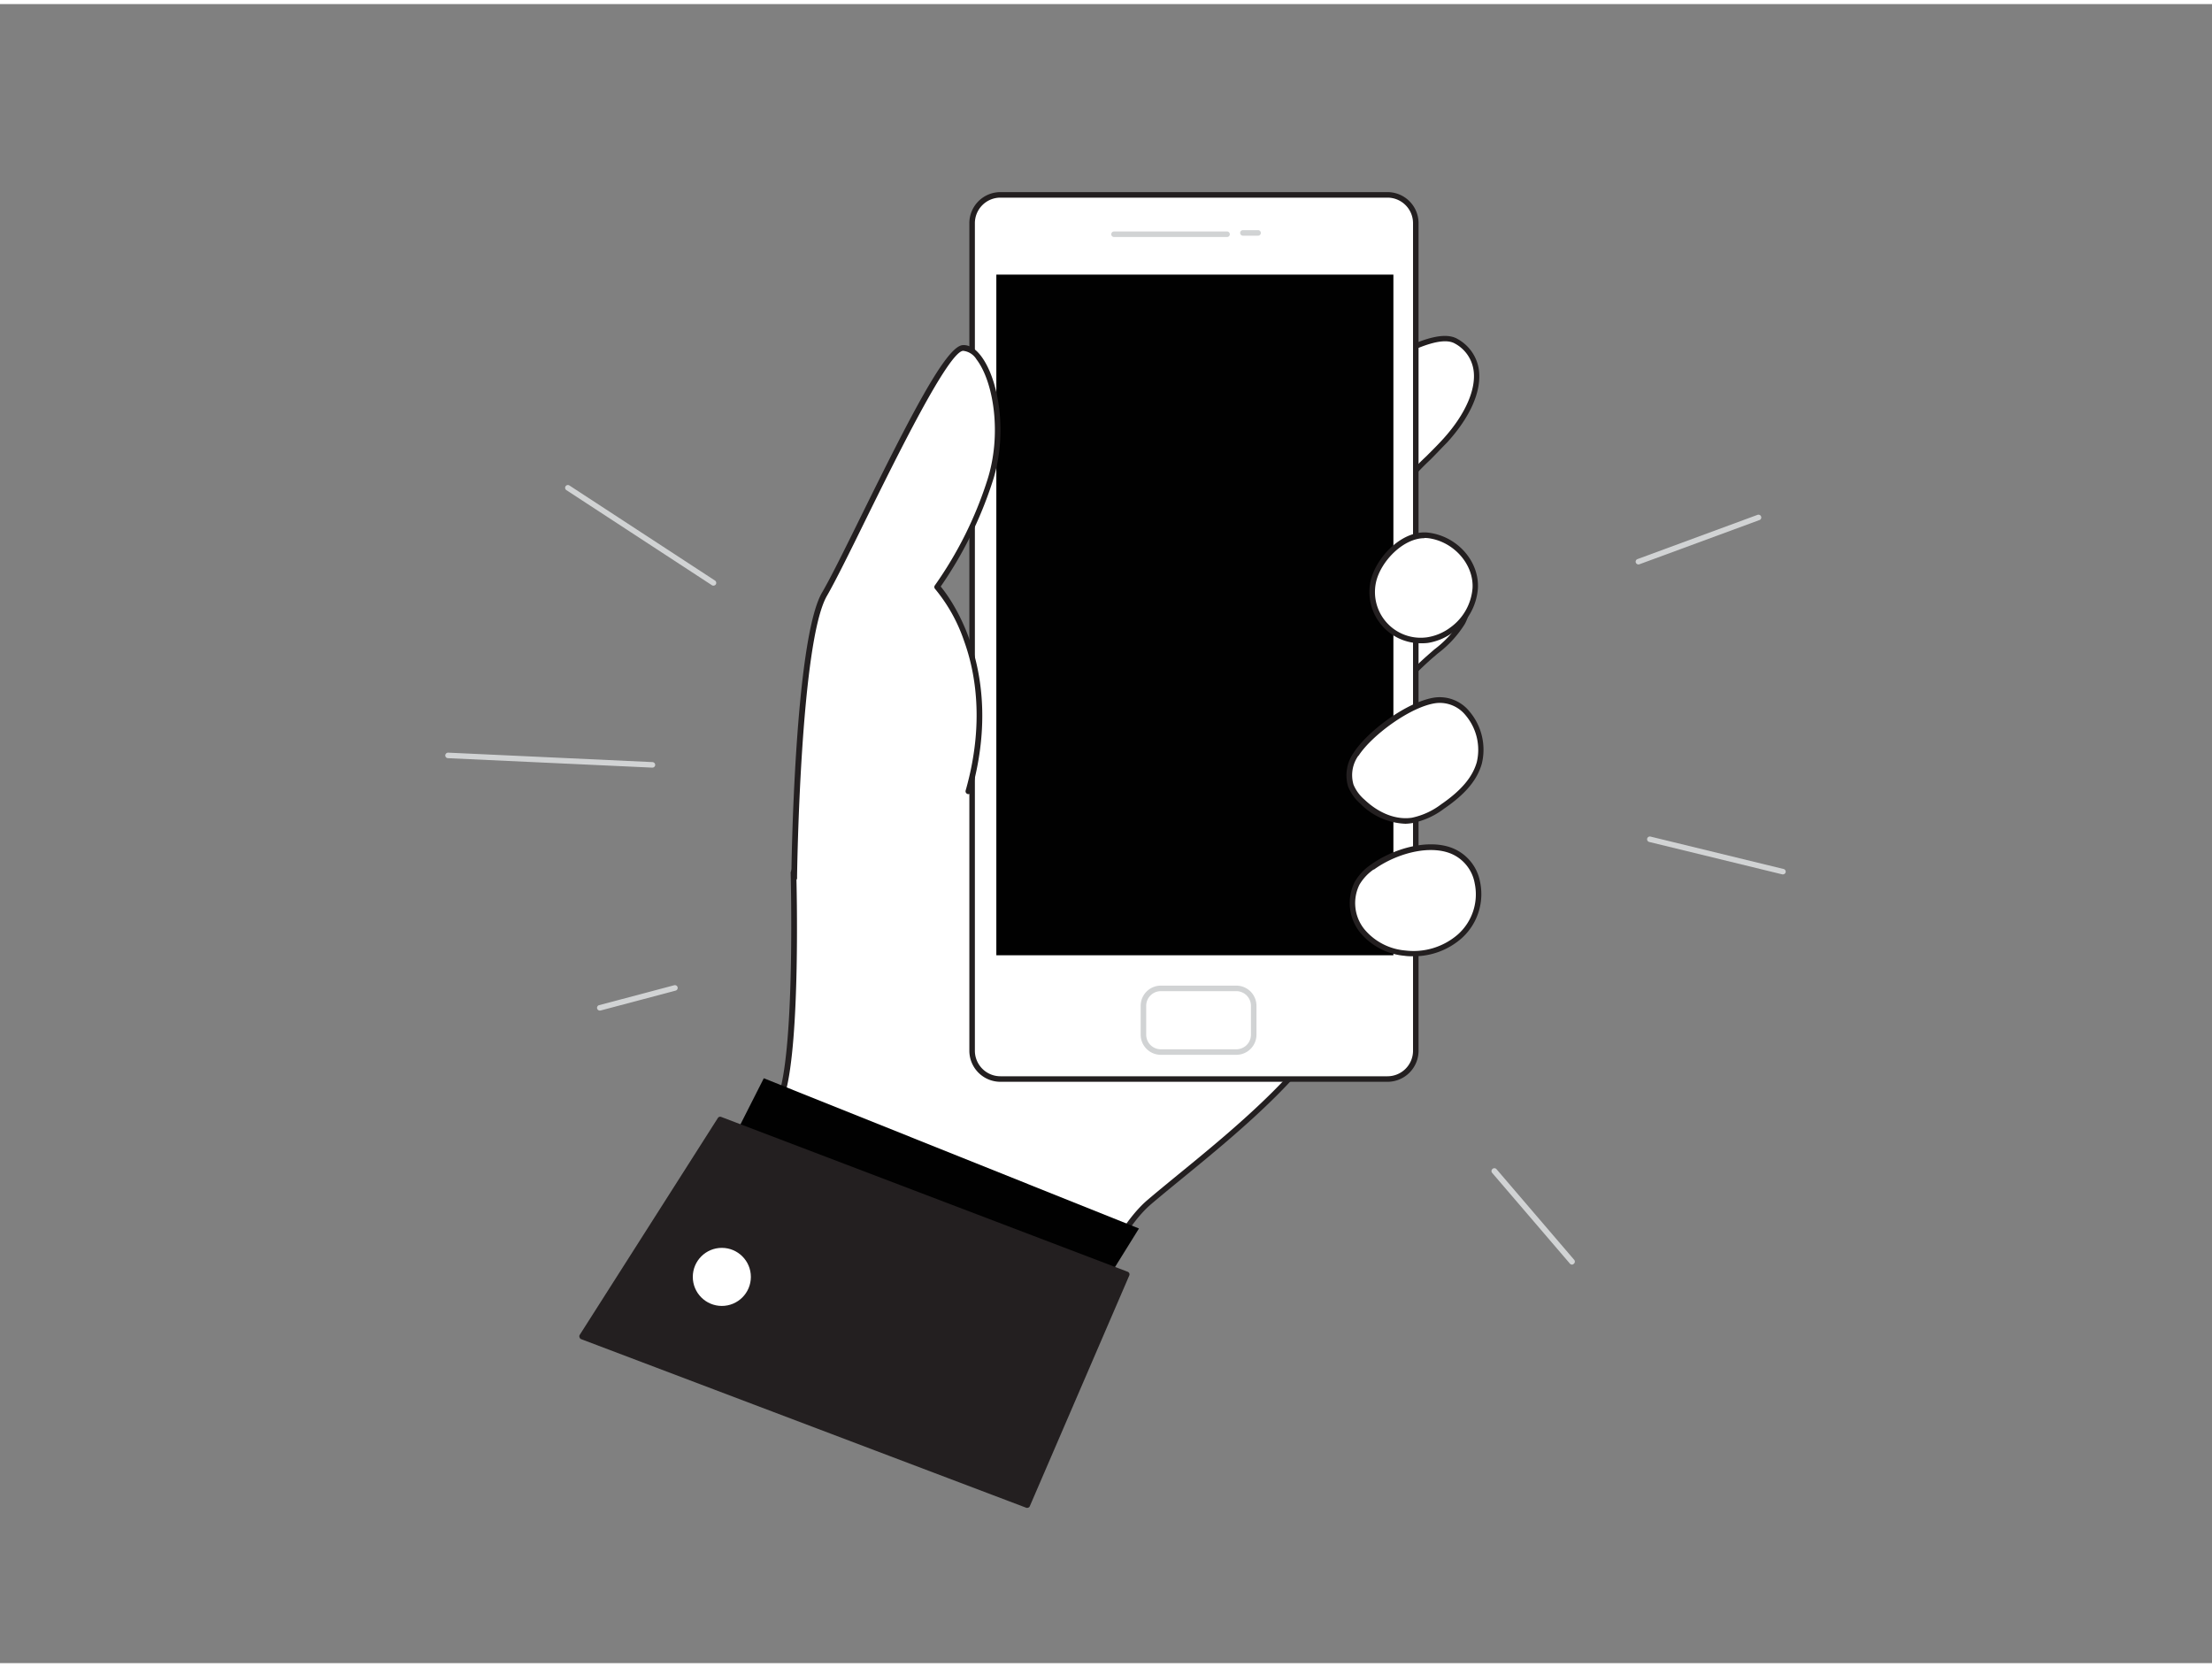 <svg xmlns="http://www.w3.org/2000/svg" viewBox="0 0 400 300" width="406" height="306" class="illustration styles_illustrationTablet__1DWOa"><rect x="0" y="0" width="400" height="300" fill="#808080" stroke="none"/><g id="_23" data-name="#23"><path d="M127.78,232.41s10.84-25.59,13.67-35.59,2-39.68,2-39.68l7.84-20.5s55-44.68,71-54.34,35.34-24.68,41-21.34,4.67,10.67-2,18c-2.74,3-6.45,6.16-8.72,9.45-1.85,2.69-4.16,11.14-1.94,14.14,2.66,3.59,9.54-1.62,13.24,1.91,1.95,1.86,1.83,5.13.53,7.48s-3.51,4-5.54,5.81c-5.41,4.68-10,10.56-14.3,16.19-4.4,5.79-1.88,14-1.53,20.67.42,8.11,1.55,17.78-.74,25.71-3.67,12.66-25.18,28.33-34.51,36.34s-17.17,34.67-17.17,34.67Z" fill="#fff"></path><path d="M190.63,251.83l-.15,0-62.84-18.92a.49.49,0,0,1-.31-.27.53.53,0,0,1,0-.41c.11-.25,10.86-25.67,13.65-35.53s2-39.23,2-39.52a.58.58,0,0,1,0-.19l7.84-20.51a.51.51,0,0,1,.15-.21c.55-.45,55.22-44.81,71.07-54.38,4-2.43,8.29-5.22,12.42-7.92,13.2-8.63,24.59-16.07,29.1-13.42A7.58,7.58,0,0,1,267.41,66c.58,3.86-1.45,8.57-5.73,13.28-1,1-2,2.09-3.11,3.19a48,48,0,0,0-5.57,6.2c-1.85,2.69-4,10.84-1.95,13.56,1.14,1.54,3.26,1.19,5.7.79s5.45-.89,7.49,1.06,2,5.64.61,8.08a19.77,19.77,0,0,1-4.87,5.28l-.78.67c-5.35,4.63-10,10.5-14.22,16.11-3.27,4.29-2.58,10-1.91,15.51.2,1.69.39,3.28.48,4.84.06,1.25.14,2.54.23,3.86.45,7.13,1,15.22-1,22C239.68,191.19,224,204,213.56,212.53c-2,1.64-3.91,3.2-5.44,4.51-9.11,7.81-16.93,34.17-17,34.43a.52.52,0,0,1-.24.3A.53.53,0,0,1,190.63,251.83Zm-62.17-19.74,61.83,18.62c1.14-3.76,8.42-26.93,17.18-34.43,1.54-1.32,3.45-2.88,5.46-4.53,10.3-8.41,25.87-21.13,28.89-31.57,1.92-6.62,1.41-14.61,1-21.67-.08-1.32-.17-2.61-.23-3.87-.08-1.52-.27-3.1-.47-4.77-.66-5.45-1.41-11.62,2.1-16.23,4.3-5.66,8.94-11.57,14.37-16.26l.78-.68a19.17,19.17,0,0,0,4.65-5c1.16-2.11,1.39-5.14-.43-6.88s-4.2-1.19-6.63-.79-5.17.84-6.67-1.19c-2.46-3.31.08-12,1.93-14.71a47,47,0,0,1,5.69-6.35c1.09-1.09,2.13-2.12,3.07-3.16,4-4.41,6-9,5.48-12.45a6.52,6.52,0,0,0-3.36-4.78c-4-2.34-16.22,5.66-28.06,13.4-4.13,2.7-8.41,5.5-12.44,7.93-15.46,9.34-68.15,52-70.85,54.22L144,157.23c.06,2.21.75,30-2,39.73C139.34,206.09,130,228.42,128.46,232.09Z" fill="#231f20"></path><rect x="175.79" y="34.45" width="80.23" height="159.92" rx="5.11" fill="#fff"></rect><path d="M250.91,194.88h-70a5.62,5.62,0,0,1-5.62-5.62V39.57A5.62,5.62,0,0,1,180.91,34h70a5.62,5.62,0,0,1,5.61,5.62V189.26A5.62,5.62,0,0,1,250.91,194.88ZM180.91,35a4.62,4.62,0,0,0-4.62,4.62V189.26a4.62,4.62,0,0,0,4.62,4.62h70a4.62,4.62,0,0,0,4.61-4.62V39.57A4.62,4.62,0,0,0,250.91,35Z" fill="#231f20"></path><rect x="180.17" y="48.92" width="71.8" height="123.08" fill="#010101"></rect><path d="M223.57,190H209.91a3.64,3.64,0,0,1-3.64-3.64v-5.22a3.65,3.65,0,0,1,3.64-3.65h13.66a3.65,3.65,0,0,1,3.64,3.65v5.22A3.64,3.64,0,0,1,223.57,190Zm-13.66-11.51a2.65,2.65,0,0,0-2.64,2.65v5.22a2.64,2.64,0,0,0,2.64,2.64h13.66a2.64,2.64,0,0,0,2.64-2.64v-5.22a2.65,2.65,0,0,0-2.64-2.65Z" fill="#d1d3d4"></path><path d="M221.89,42.12H201.45a.5.5,0,0,1-.5-.5.5.5,0,0,1,.5-.5h20.44a.5.5,0,0,1,.5.5A.5.5,0,0,1,221.89,42.12Z" fill="#d1d3d4"></path><path d="M227.5,41.88h-2.74a.5.5,0,0,1-.5-.5.5.5,0,0,1,.5-.5h2.74a.5.5,0,0,1,.5.5A.5.5,0,0,1,227.5,41.88Z" fill="#d1d3d4"></path><path d="M248.33,104.47A8.76,8.76,0,0,0,258.15,115a9.88,9.88,0,0,0,4.42-1.87,10.22,10.22,0,0,0,4.18-7.46c.28-4.81-3.78-9-8.5-9.58C253.83,95.54,249.2,100.44,248.33,104.47Z" fill="#fff"></path><path d="M256.94,115.58a9.27,9.27,0,0,1-9.1-11.21c1-4.45,5.84-9.36,10.47-8.79,5.21.64,9.23,5.18,8.94,10.11a10.69,10.69,0,0,1-4.38,7.83,10.47,10.47,0,0,1-4.65,2A9.07,9.07,0,0,1,256.94,115.58Zm.63-19c-3.84,0-7.93,4.23-8.75,8h0a8.27,8.27,0,0,0,9.26,9.92,9.41,9.41,0,0,0,4.2-1.78,9.69,9.69,0,0,0,4-7.09c.25-4.34-3.44-8.49-8.06-9.06C258,96.55,257.78,96.54,257.57,96.54Zm-9.24,7.93h0Z" fill="#231f20"></path><path d="M245.21,135.65a6.58,6.58,0,0,0-.92,5.67,7.82,7.82,0,0,0,2.09,2.91c2.41,2.28,5.7,3.89,9,3.4a13.55,13.55,0,0,0,5.51-2.52c2.9-2,5.68-4.52,6.64-7.89,1.39-4.89-2.15-12-7.88-11.32C254.91,126.49,247.72,131.76,245.21,135.65Z" fill="#fff"></path><path d="M254.16,148.22A12.09,12.09,0,0,1,246,144.6a8.22,8.22,0,0,1-2.22-3.11,7.06,7.06,0,0,1,1-6.11h0c2.57-4,9.89-9.36,14.76-10a6.93,6.93,0,0,1,6.22,2.57,10.7,10.7,0,0,1,2.21,9.37c-.84,3-3,5.55-6.83,8.17a14.07,14.07,0,0,1-5.73,2.6A8.8,8.8,0,0,1,254.16,148.22Zm-8.53-12.3a6.06,6.06,0,0,0-.87,5.23,7.25,7.25,0,0,0,2,2.72c2.63,2.49,5.74,3.68,8.55,3.26a13.28,13.28,0,0,0,5.3-2.43c3.62-2.49,5.67-4.91,6.44-7.62a9.68,9.68,0,0,0-2-8.45,6,6,0,0,0-5.33-2.23c-4.55.57-11.64,5.8-14.05,9.52Z" fill="#231f20"></path><path d="M248.12,156.06a9.24,9.24,0,0,0-2.73,2.94,8,8,0,0,0,.9,8.51,11.36,11.36,0,0,0,7.8,4.09,12.69,12.69,0,0,0,9.91-3.07,10.32,10.32,0,0,0,3.16-9.71C265,149.64,253.84,151.9,248.12,156.06Z" fill="#fff"></path><path d="M255.54,172.18c-.5,0-1,0-1.51-.08a11.8,11.8,0,0,1-8.14-4.29,8.54,8.54,0,0,1-.93-9.05,9.66,9.66,0,0,1,2.87-3.1h0c3.86-2.81,10.14-4.78,14.66-3.1a8.18,8.18,0,0,1,5.15,6.15,10.73,10.73,0,0,1-3.3,10.19A13.06,13.06,0,0,1,255.54,172.18Zm-7.12-15.71a8.81,8.81,0,0,0-2.59,2.77,7.54,7.54,0,0,0,.85,8,10.83,10.83,0,0,0,7.46,3.9,12.23,12.23,0,0,0,9.53-2.94,9.71,9.71,0,0,0,3-9.22,7.16,7.16,0,0,0-4.52-5.45c-4.2-1.55-10.09.33-13.73,3Z" fill="#231f20"></path><polygon points="130.95 208.4 138.12 194.24 205.96 221.41 198.3 233.74 130.95 208.4" fill="#010101"></polygon><polygon points="203.8 229.66 130.28 201.65 105.28 240.91 185.79 271.42 203.8 229.66" fill="#231f20"></polygon><path d="M185.79,271.92a.59.59,0,0,1-.17,0l-80.52-30.5a.49.49,0,0,1-.29-.31.5.5,0,0,1,0-.43l25-39.25a.5.5,0,0,1,.6-.2l73.51,28a.55.55,0,0,1,.29.27.51.51,0,0,1,0,.4l-18,41.75A.5.5,0,0,1,185.79,271.92ZM106,240.66l79.5,30.12,17.6-40.84-72.65-27.68Z" fill="#231f20"></path><path d="M143.59,158s.5-42.88,5.5-51.39,20.78-44.26,25-44.51S182.71,74.79,179,86.3a69.57,69.57,0,0,1-9.5,19s12.42,13.25,5.66,37" fill="#fff"></path><path d="M143.59,158.52h0a.5.5,0,0,1-.49-.51c0-1.75.56-43.11,5.57-51.63,1.52-2.6,4.06-7.74,7-13.71,8.9-18.06,15.43-30.87,18.44-31,1.1-.08,2.23.59,3.25,1.91,3.23,4.18,5,14.14,2.08,22.91a72.24,72.24,0,0,1-9.33,18.83c1.8,2.17,11.69,15.41,5.51,37.16a.5.5,0,0,1-1-.27c3.45-12.12,1.76-21.4-.27-27a29.62,29.62,0,0,0-5.28-9.48.5.5,0,0,1,0-.64,69.64,69.64,0,0,0,9.42-18.86c2.76-8.46,1.15-18-1.92-22a3.21,3.21,0,0,0-2.41-1.53c-2.65.16-12,19.15-17.6,30.5-2.94,6-5.49,11.14-7,13.77-4.88,8.29-5.43,50.71-5.43,51.13A.51.51,0,0,1,143.59,158.52Z" fill="#231f20"></path><circle cx="130.53" cy="230.16" r="5.25" fill="#fff"></circle><path d="M129,105.16a.45.45,0,0,1-.27-.08L102.42,87.89a.5.5,0,0,1,.55-.84l26.32,17.19a.51.51,0,0,1,.15.7A.52.52,0,0,1,129,105.16Z" fill="#d1d3d4"></path><path d="M117.94,138.07h0L81,136.36a.5.5,0,0,1-.48-.52.52.52,0,0,1,.52-.48L118,137.07a.52.52,0,0,1,.48.53A.51.51,0,0,1,117.94,138.07Z" fill="#d1d3d4"></path><path d="M296.28,101.33a.52.52,0,0,1-.47-.33.5.5,0,0,1,.3-.64l21.71-8a.5.5,0,0,1,.64.3.49.49,0,0,1-.29.64l-21.72,8A.47.47,0,0,1,296.28,101.33Z" fill="#d1d3d4"></path><path d="M322.41,157.37h-.12l-24.06-5.86a.5.5,0,0,1-.37-.6.5.5,0,0,1,.61-.37l24.06,5.86a.5.5,0,0,1,.37.6A.5.5,0,0,1,322.41,157.37Z" fill="#d1d3d4"></path><path d="M284.28,227.94a.52.52,0,0,1-.38-.17l-14.07-16.42a.49.49,0,0,1,.05-.7.51.51,0,0,1,.71,0l14.07,16.42a.49.49,0,0,1-.05.7A.52.52,0,0,1,284.28,227.94Z" fill="#d1d3d4"></path><path d="M108.47,182a.51.51,0,0,1-.49-.37.5.5,0,0,1,.36-.61l13.58-3.6a.5.5,0,0,1,.61.36.5.5,0,0,1-.35.61l-13.58,3.6Z" fill="#d1d3d4"></path></g></svg>